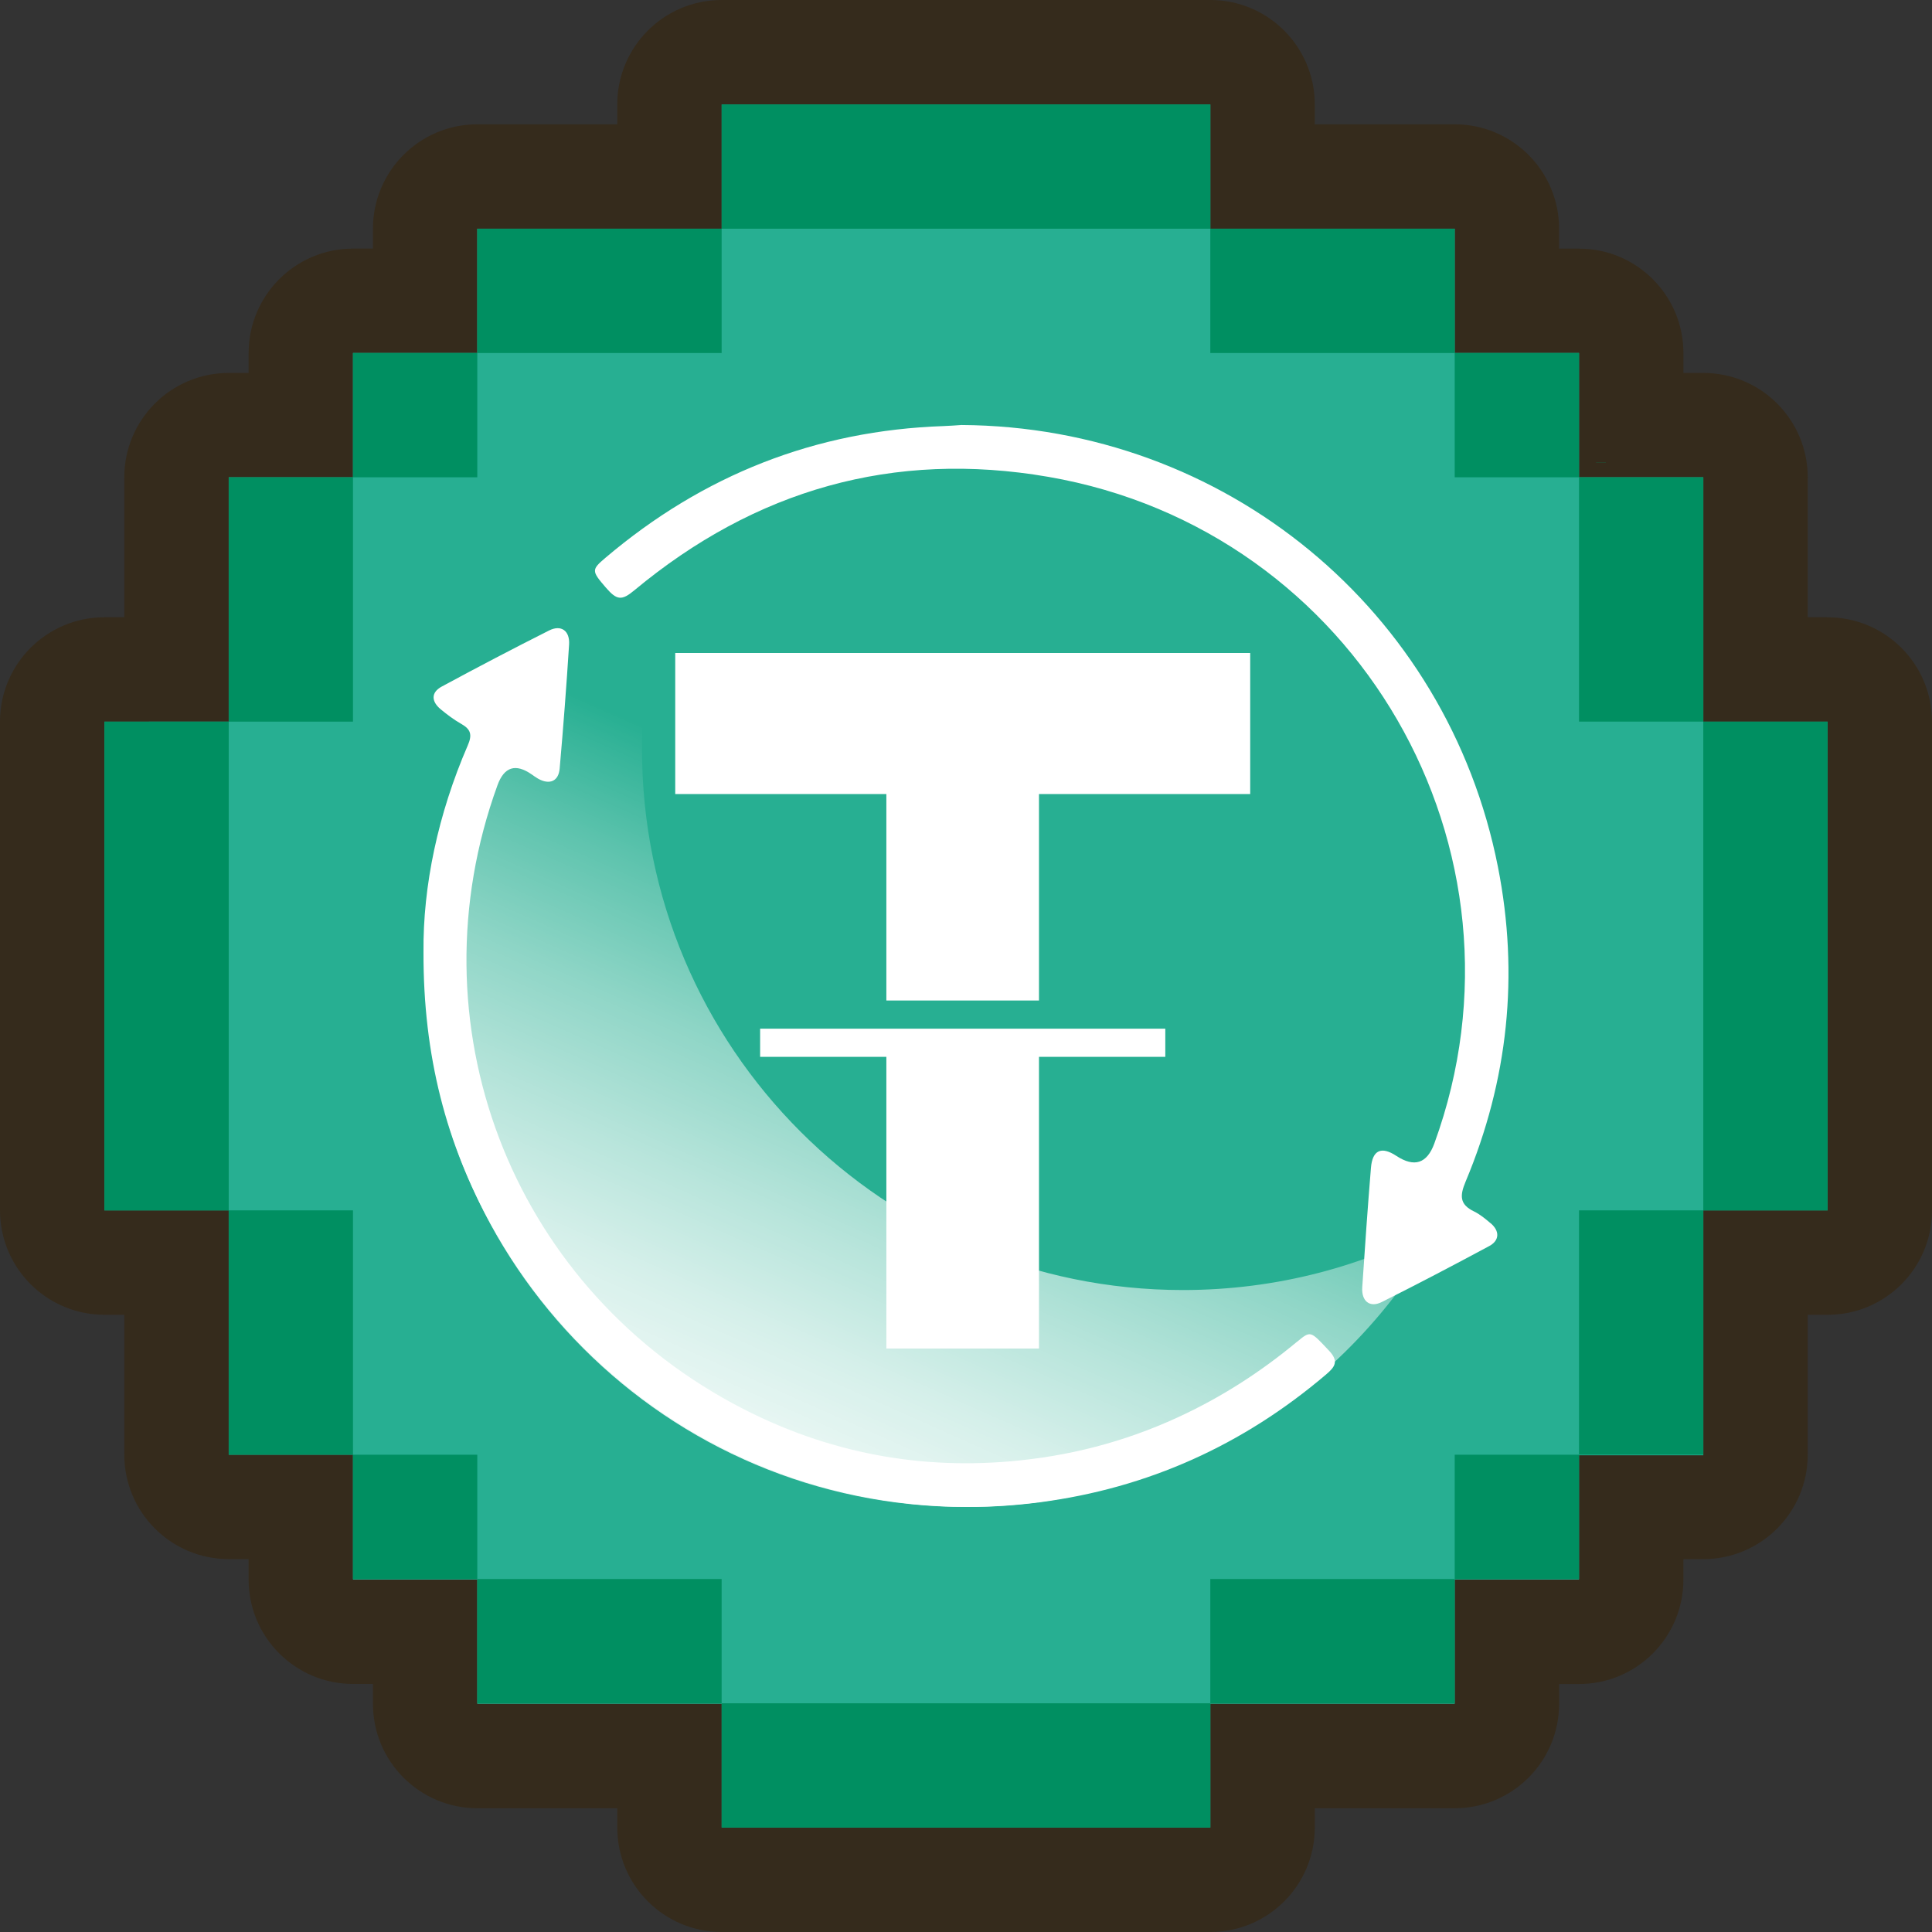 <?xml version="1.0" encoding="UTF-8"?><svg xmlns="http://www.w3.org/2000/svg" xmlns:xlink="http://www.w3.org/1999/xlink" viewBox="0 0 500 500"><rect x="0" y="0" width="500" height="500" fill="#333333" stroke="none"/><defs><style>.g{fill:url(#e);}.h{fill:#008f61;}.i,.j{fill:#fff;}.k{fill:#27af92;}.l{fill:#352b1c;}.j{fill-rule:evenodd;}</style><linearGradient id="e" x1="259.11" y1="229" x2="176.63" y2="414.2" gradientTransform="matrix(1, 0, 0, 1, 0, 0)" gradientUnits="userSpaceOnUse"><stop offset="0" stop-color="#fff" stop-opacity="0"/><stop offset=".16" stop-color="#fff" stop-opacity=".25"/><stop offset=".33" stop-color="#fff" stop-opacity=".48"/><stop offset=".49" stop-color="#fff" stop-opacity=".66"/><stop offset=".64" stop-color="#fff" stop-opacity=".81"/><stop offset=".78" stop-color="#fff" stop-opacity=".91"/><stop offset=".9" stop-color="#fff" stop-opacity=".98"/><stop offset="1" stop-color="#fff"/></linearGradient></defs><g id="a"><path class="l" d="M472.99,159.75h-5.15v-36.21c0-14.92-12.1-27.02-27.02-27.02h-5.15v-5.15c0-14.92-12.1-27.02-27.02-27.02h-5.16v-5.16c0-14.92-12.1-27.02-27.02-27.02h-36.21v-5.15c0-14.92-12.1-27.02-27.02-27.02h-126.47c-14.92,0-27.02,12.1-27.02,27.02v5.15h-36.21c-14.92,0-27.02,12.1-27.02,27.02v5.15h-5.15c-14.92,0-27.02,12.1-27.02,27.02h0v5.16h-5.16c-14.92,0-27.02,12.1-27.02,27.02v36.21h-5.15c-14.92,0-27.02,12.1-27.02,27.02H0v126.47c0,14.92,12.1,27.02,27.02,27.02h5.15v36.21c0,14.92,12.1,27.02,27.02,27.02h5.15v5.29c0,14.92,12.1,27.02,27.02,27.02h5.16v5.15c0,14.92,12.1,27.02,27.02,27.02h36.21v5c0,14.92,12.1,27.02,27.02,27.02h126.47c14.92,0,27.02-12.1,27.02-27.02v-5h36.21c14.92,0,27.02-12.1,27.02-27.02v-5.13h5.15c14.92,0,27.02-12.1,27.02-27.02h0v-5.3h5.15c14.92,0,27.02-12.1,27.02-27.02h0v-36.21h5.15c14.92,0,27.02-12.1,27.02-27.02h0v-126.47c0-14.92-12.09-27.02-27.01-27.02Z"/></g><g id="b"><polygon class="k" points="27.02 186.77 27.02 313.24 59.19 313.24 59.19 376.48 91.35 376.48 91.35 408.79 123.52 408.79 123.52 440.95 186.77 440.95 186.77 472.98 313.23 472.98 313.23 440.95 376.48 440.95 376.48 408.79 408.65 408.79 408.65 376.62 440.81 376.62 440.81 313.24 472.98 313.24 472.98 186.77 440.81 186.77 440.81 123.52 408.65 123.52 408.65 91.35 376.48 91.35 376.48 59.19 313.23 59.19 313.23 27.02 186.77 27.02 186.77 59.19 123.52 59.19 123.52 91.35 91.35 91.35 91.35 123.52 59.19 123.52 59.19 186.76 27.02 186.77"/></g><g id="c"><g><rect class="h" x="186.77" y="27.02" width="126.47" height="32.17"/><rect class="h" x="313.23" y="59.19" width="63.24" height="32.17"/><rect class="h" x="123.52" y="59.19" width="63.24" height="32.17"/><polygon class="h" points="91.35 123.52 59.19 123.52 59.19 186.76 91.35 186.76 91.35 123.52 123.52 123.52 123.52 91.35 91.35 91.35 91.35 123.52"/><rect class="h" x="27.02" y="186.76" width="32.17" height="126.49"/><rect class="h" x="408.65" y="123.52" width="32.17" height="63.23"/><rect class="h" x="440.81" y="186.76" width="32.17" height="126.49"/><rect class="h" x="376.48" y="91.35" width="32.17" height="32.17"/><rect class="h" x="186.77" y="440.81" width="126.47" height="32.17"/><rect class="h" x="313.23" y="408.65" width="63.24" height="32.17"/><rect class="h" x="123.52" y="408.65" width="63.24" height="32.17"/><polygon class="h" points="91.35 376.48 91.35 408.65 123.52 408.65 123.52 376.48 91.35 376.48 91.35 313.24 59.19 313.24 59.19 376.48 91.35 376.48"/><rect class="h" x="408.65" y="313.24" width="32.17" height="63.23"/><rect class="h" x="376.48" y="376.48" width="32.17" height="32.17"/><polygon class="h" points="415.6 119.68 415.6 119.64 413.08 119.64 413.08 119.68 415.6 119.68"/><rect class="h" x="54.33" y="315.07" width="0" height="0"/><rect class="h" x="84.39" y="380.31" width="2.51" height="0"/></g></g><g id="d"><g><path class="g" d="M373.02,316.89c-23.74,43.56-69.93,73.11-123.02,73.11-77.32,0-140-62.68-140-140,0-53.1,29.57-99.3,73.14-123.03-10.84,19.87-16.99,42.66-16.99,66.89,0,77.32,62.68,140,140,140,24.22,0,47-6.15,66.87-16.97Z"/><g><path class="i" d="M385.77,316.58c-1.34-1.14-2.74-2.31-4.31-3.07-3.76-1.81-3.67-4.11-2.17-7.69,11.02-26.27,13.89-53.51,8.38-81.44-13.12-66.55-70.74-113.98-138.86-114.39-1.39,.09-3.01,.23-4.64,.28-33.13,1.14-62.22,12.67-87.46,34.07-3.66,3.11-3.65,3.4,.08,7.72,2.87,3.33,4.12,3.42,7.38,.71,31.27-26,67.03-36.29,107.15-29.36,79.91,13.8,127.61,96.46,99.89,172.51q-2.85,7.81-9.85,3.21c-3.85-2.53-6.18-1.52-6.56,3.12-.85,10.29-1.56,20.59-2.25,30.89-.24,3.6,1.94,5.38,5.04,3.83,9.35-4.68,18.61-9.54,27.82-14.49,2.7-1.45,2.74-3.91,.37-5.91Z"/><path class="i" d="M335.7,347.22c-9.49,7.89-19.71,14.46-31.02,19.65-13.87,6.37-28.25,10.04-43.35,11.33-25.47,2.18-49.45-2.93-71.85-15.09-57.59-31.26-83.05-98.49-60.73-159.9q2.6-7.14,8.84-2.8c.56,.39,1.11,.8,1.7,1.13,2.93,1.63,5.26,.67,5.55-2.62,.94-10.69,1.76-21.39,2.44-32.09,.23-3.6-2.06-5.23-5.18-3.66-9.34,4.7-18.6,9.55-27.79,14.52-2.76,1.49-2.75,3.81-.24,5.89,1.67,1.38,3.43,2.7,5.31,3.77,2.46,1.39,2.88,2.8,1.68,5.55-7.71,17.79-11.63,36.4-11.46,53.52-.08,26.73,5.86,49.62,17.71,70.94,27.62,49.72,83.25,79.11,141.81,71.43,27.98-3.67,52.59-14.81,74.05-33.06,2.3-1.95,3.39-3.41,.78-6.18-4.81-5.09-4.69-5.27-8.24-2.32Z"/></g><g><polygon class="j" points="268.89 266.22 229.39 266.22 229.39 266.22 196.72 266.22 196.72 273.51 229.39 273.51 229.39 349 268.89 349 268.89 273.51 301.58 273.51 301.58 266.22 268.89 266.22 268.89 266.22"/><polygon class="j" points="174.75 169 174.75 205.5 229.39 205.5 229.39 258.93 268.89 258.93 268.89 205.5 323.55 205.5 323.55 169 174.75 169"/></g></g></g><g id="f"/></svg>